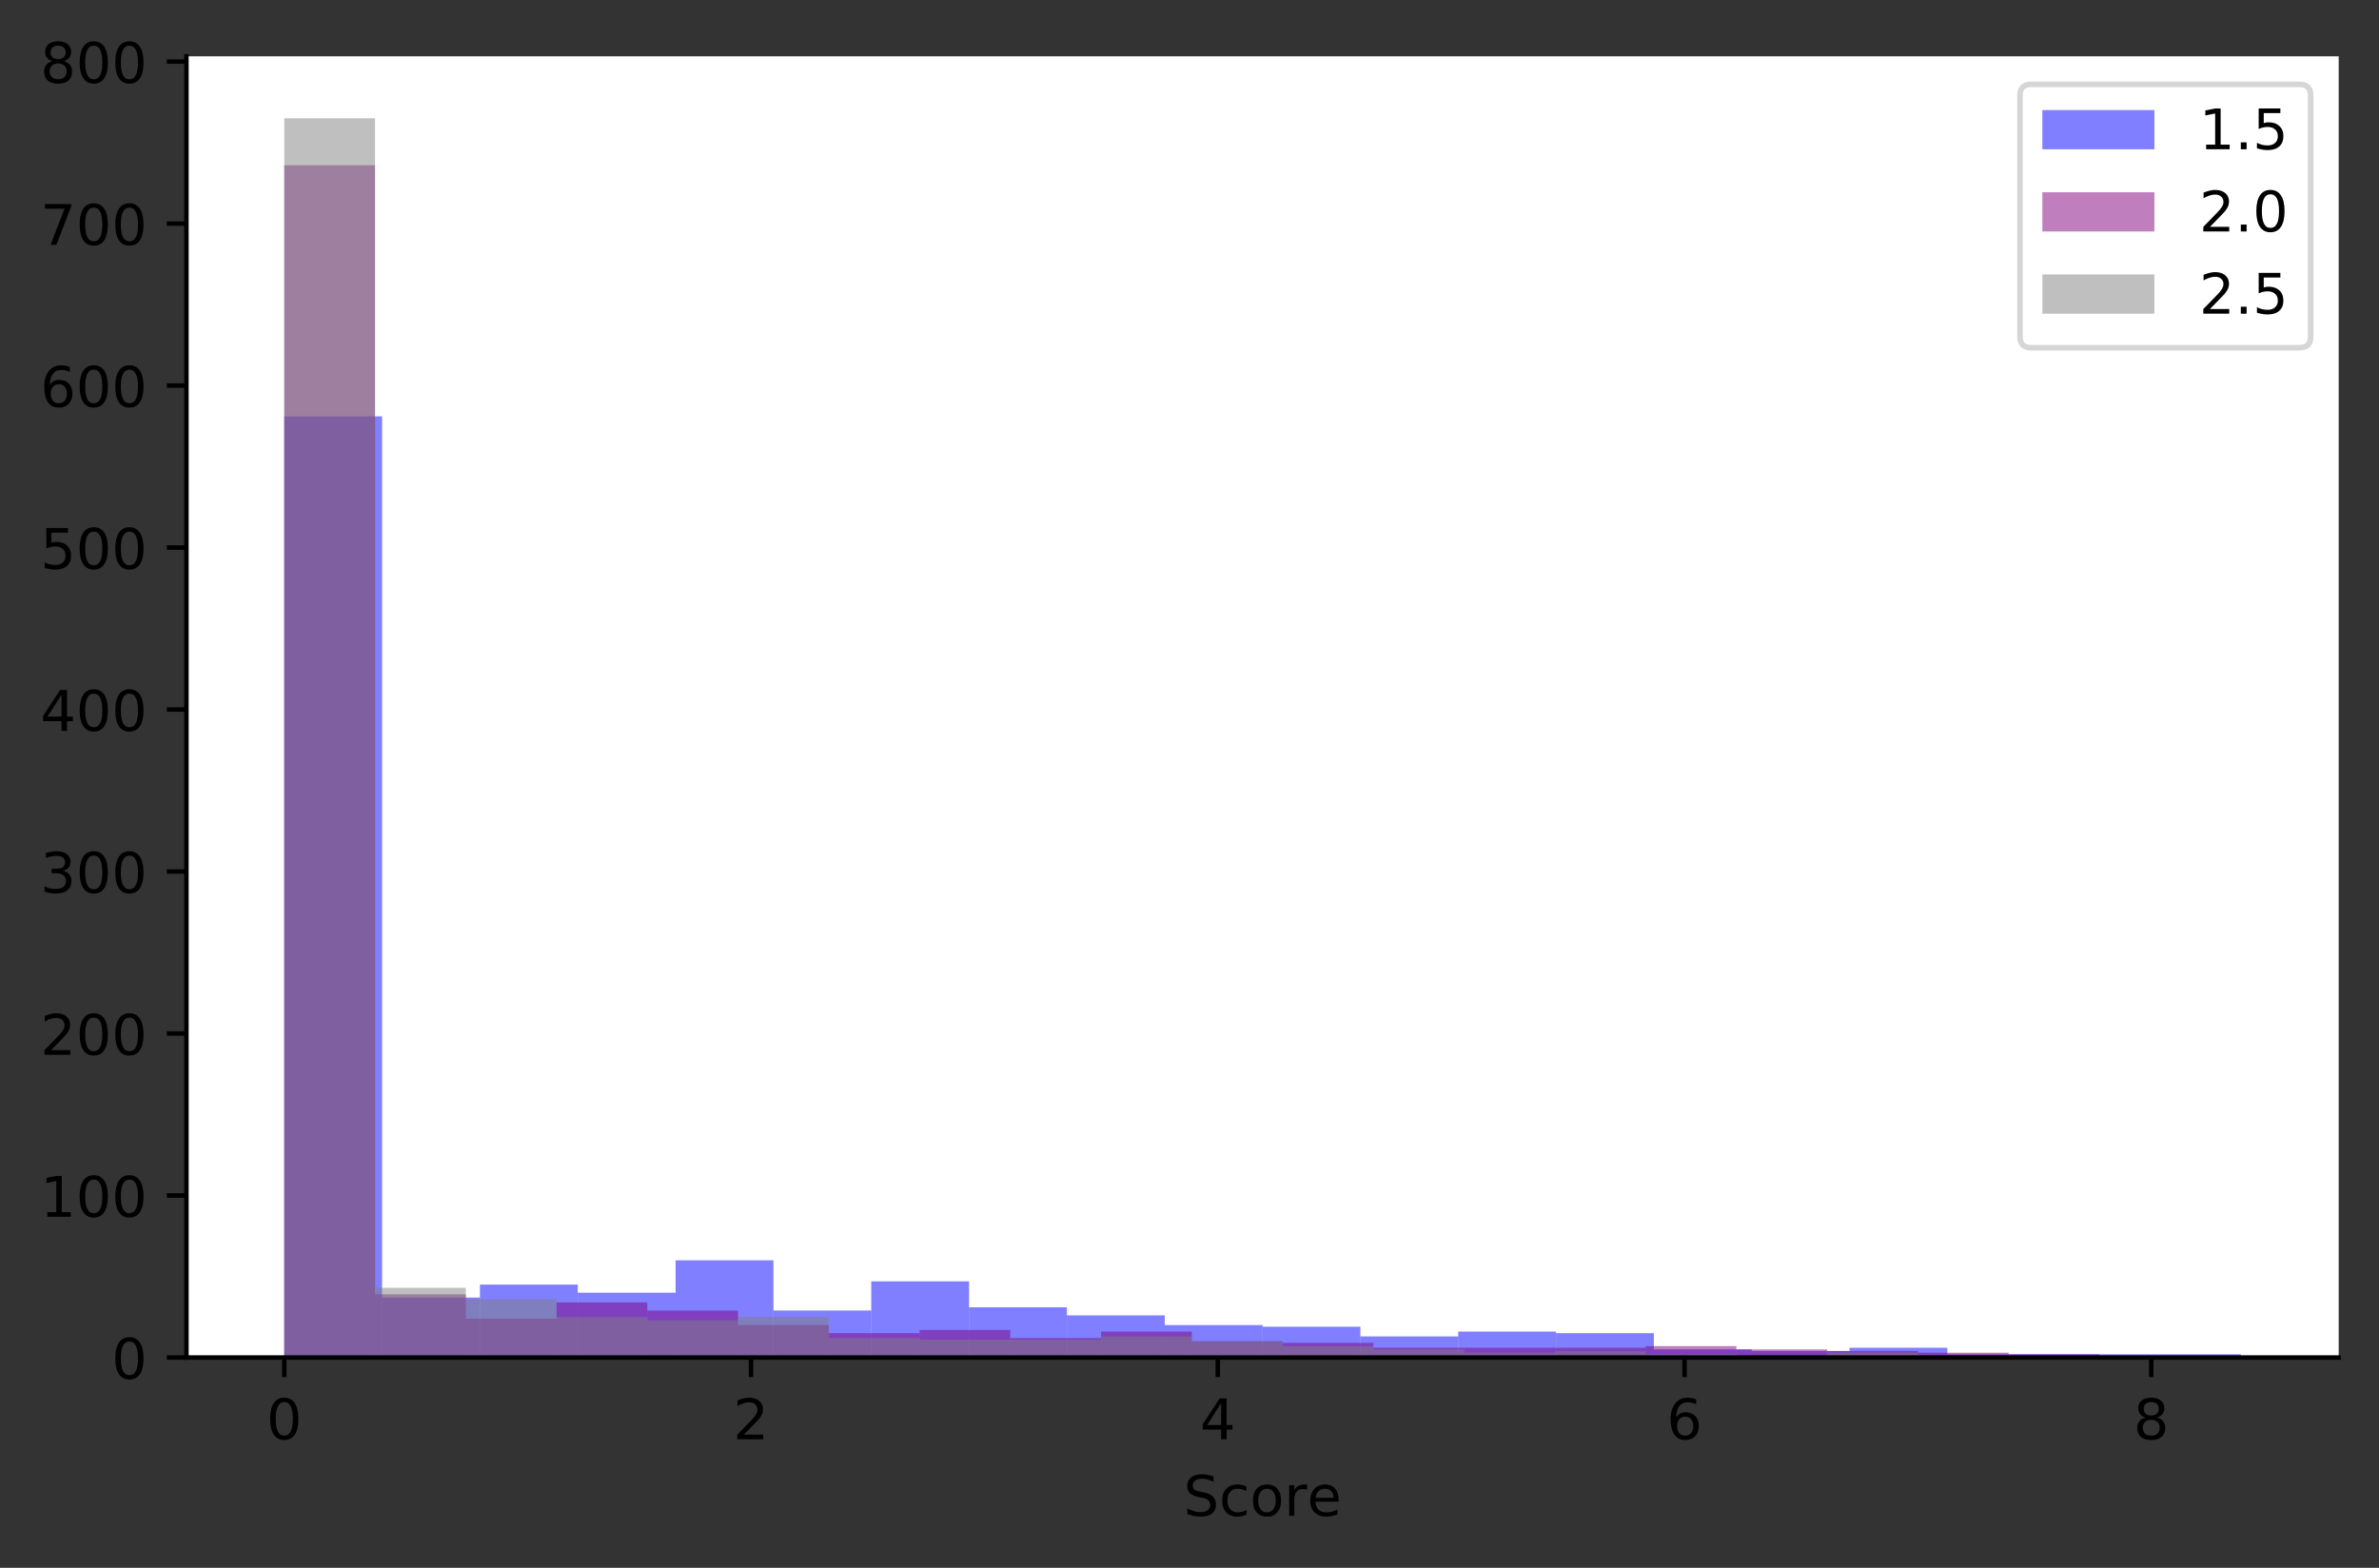 <?xml version="1.0" encoding="utf-8" standalone="no"?>
<!DOCTYPE svg PUBLIC "-//W3C//DTD SVG 1.1//EN"
  "http://www.w3.org/Graphics/SVG/1.1/DTD/svg11.dtd">
<!-- Created with matplotlib (https://matplotlib.org/) -->
<svg height="279.968pt" version="1.1" viewBox="0 0 424.762 279.968" width="424.762pt" xmlns="http://www.w3.org/2000/svg" xmlns:xlink="http://www.w3.org/1999/xlink">
 <rect x="0" y="0" width="424.762" height="279.968" fill="#333333" stroke="none"/>
 <defs>
  <style type="text/css">
*{stroke-linecap:butt;stroke-linejoin:round;}
  </style>
 </defs>
 <g id="figure_1">
  <g id="patch_1">
   <path d="M 0 279.968 
L 424.762 279.968 
L 424.762 0 
L 0 0 
z
" style="fill:none;"/>
  </g>
  <g id="axes_1">
   <g id="patch_2">
    <path d="M 33.288 242.412 
L 417.562 242.412 
L 417.562 10.059 
L 33.288 10.059 
z
" style="fill:#ffffff;"/>
   </g>
   <g id="patch_3">
    <path clip-path="url(#p44c634a0b1)" d="M 50.755 242.412 
L 68.222 242.412 
L 68.222 74.348 
L 50.755 74.348 
z
" style="fill:#0000ff;opacity:0.5;"/>
   </g>
   <g id="patch_4">
    <path clip-path="url(#p44c634a0b1)" d="M 68.222 242.412 
L 85.689 242.412 
L 85.689 231.709 
L 68.222 231.709 
z
" style="fill:#0000ff;opacity:0.5;"/>
   </g>
   <g id="patch_5">
    <path clip-path="url(#p44c634a0b1)" d="M 85.689 242.412 
L 103.156 242.412 
L 103.156 229.395 
L 85.689 229.395 
z
" style="fill:#0000ff;opacity:0.5;"/>
   </g>
   <g id="patch_6">
    <path clip-path="url(#p44c634a0b1)" d="M 103.156 242.412 
L 120.623 242.412 
L 120.623 230.841 
L 103.156 230.841 
z
" style="fill:#0000ff;opacity:0.5;"/>
   </g>
   <g id="patch_7">
    <path clip-path="url(#p44c634a0b1)" d="M 120.623 242.412 
L 138.09 242.412 
L 138.09 225.056 
L 120.623 225.056 
z
" style="fill:#0000ff;opacity:0.5;"/>
   </g>
   <g id="patch_8">
    <path clip-path="url(#p44c634a0b1)" d="M 138.09 242.412 
L 155.557 242.412 
L 155.557 234.023 
L 138.09 234.023 
z
" style="fill:#0000ff;opacity:0.5;"/>
   </g>
   <g id="patch_9">
    <path clip-path="url(#p44c634a0b1)" d="M 155.557 242.412 
L 173.024 242.412 
L 173.024 228.816 
L 155.557 228.816 
z
" style="fill:#0000ff;opacity:0.5;"/>
   </g>
   <g id="patch_10">
    <path clip-path="url(#p44c634a0b1)" d="M 173.024 242.412 
L 190.491 242.412 
L 190.491 233.444 
L 173.024 233.444 
z
" style="fill:#0000ff;opacity:0.5;"/>
   </g>
   <g id="patch_11">
    <path clip-path="url(#p44c634a0b1)" d="M 190.491 242.412 
L 207.958 242.412 
L 207.958 234.891 
L 190.491 234.891 
z
" style="fill:#0000ff;opacity:0.5;"/>
   </g>
   <g id="patch_12">
    <path clip-path="url(#p44c634a0b1)" d="M 207.958 242.412 
L 225.425 242.412 
L 225.425 236.626 
L 207.958 236.626 
z
" style="fill:#0000ff;opacity:0.5;"/>
   </g>
   <g id="patch_13">
    <path clip-path="url(#p44c634a0b1)" d="M 225.425 242.412 
L 242.892 242.412 
L 242.892 236.916 
L 225.425 236.916 
z
" style="fill:#0000ff;opacity:0.5;"/>
   </g>
   <g id="patch_14">
    <path clip-path="url(#p44c634a0b1)" d="M 242.892 242.412 
L 260.359 242.412 
L 260.359 238.651 
L 242.892 238.651 
z
" style="fill:#0000ff;opacity:0.5;"/>
   </g>
   <g id="patch_15">
    <path clip-path="url(#p44c634a0b1)" d="M 260.359 242.412 
L 277.826 242.412 
L 277.826 237.783 
L 260.359 237.783 
z
" style="fill:#0000ff;opacity:0.5;"/>
   </g>
   <g id="patch_16">
    <path clip-path="url(#p44c634a0b1)" d="M 277.826 242.412 
L 295.293 242.412 
L 295.293 238.073 
L 277.826 238.073 
z
" style="fill:#0000ff;opacity:0.5;"/>
   </g>
   <g id="patch_17">
    <path clip-path="url(#p44c634a0b1)" d="M 295.293 242.412 
L 312.76 242.412 
L 312.76 240.965 
L 295.293 240.965 
z
" style="fill:#0000ff;opacity:0.5;"/>
   </g>
   <g id="patch_18">
    <path clip-path="url(#p44c634a0b1)" d="M 312.76 242.412 
L 330.227 242.412 
L 330.227 241.254 
L 312.76 241.254 
z
" style="fill:#0000ff;opacity:0.5;"/>
   </g>
   <g id="patch_19">
    <path clip-path="url(#p44c634a0b1)" d="M 330.227 242.412 
L 347.694 242.412 
L 347.694 240.676 
L 330.227 240.676 
z
" style="fill:#0000ff;opacity:0.5;"/>
   </g>
   <g id="patch_20">
    <path clip-path="url(#p44c634a0b1)" d="M 347.694 242.412 
L 365.161 242.412 
L 365.161 241.833 
L 347.694 241.833 
z
" style="fill:#0000ff;opacity:0.5;"/>
   </g>
   <g id="patch_21">
    <path clip-path="url(#p44c634a0b1)" d="M 365.161 242.412 
L 382.628 242.412 
L 382.628 241.833 
L 365.161 241.833 
z
" style="fill:#0000ff;opacity:0.5;"/>
   </g>
   <g id="patch_22">
    <path clip-path="url(#p44c634a0b1)" d="M 382.628 242.412 
L 400.095 242.412 
L 400.095 241.833 
L 382.628 241.833 
z
" style="fill:#0000ff;opacity:0.5;"/>
   </g>
   <g id="patch_23">
    <path clip-path="url(#p44c634a0b1)" d="M 50.755 242.412 
L 66.959 242.412 
L 66.959 29.512 
L 50.755 29.512 
z
" style="fill:#800080;opacity:0.5;"/>
   </g>
   <g id="patch_24">
    <path clip-path="url(#p44c634a0b1)" d="M 66.959 242.412 
L 83.163 242.412 
L 83.163 231.13 
L 66.959 231.13 
z
" style="fill:#800080;opacity:0.5;"/>
   </g>
   <g id="patch_25">
    <path clip-path="url(#p44c634a0b1)" d="M 83.163 242.412 
L 99.368 242.412 
L 99.368 235.469 
L 83.163 235.469 
z
" style="fill:#800080;opacity:0.5;"/>
   </g>
   <g id="patch_26">
    <path clip-path="url(#p44c634a0b1)" d="M 99.368 242.412 
L 115.572 242.412 
L 115.572 232.577 
L 99.368 232.577 
z
" style="fill:#800080;opacity:0.5;"/>
   </g>
   <g id="patch_27">
    <path clip-path="url(#p44c634a0b1)" d="M 115.572 242.412 
L 131.776 242.412 
L 131.776 234.023 
L 115.572 234.023 
z
" style="fill:#800080;opacity:0.5;"/>
   </g>
   <g id="patch_28">
    <path clip-path="url(#p44c634a0b1)" d="M 131.776 242.412 
L 147.981 242.412 
L 147.981 236.626 
L 131.776 236.626 
z
" style="fill:#800080;opacity:0.5;"/>
   </g>
   <g id="patch_29">
    <path clip-path="url(#p44c634a0b1)" d="M 147.981 242.412 
L 164.185 242.412 
L 164.185 238.073 
L 147.981 238.073 
z
" style="fill:#800080;opacity:0.5;"/>
   </g>
   <g id="patch_30">
    <path clip-path="url(#p44c634a0b1)" d="M 164.185 242.412 
L 180.389 242.412 
L 180.389 237.494 
L 164.185 237.494 
z
" style="fill:#800080;opacity:0.5;"/>
   </g>
   <g id="patch_31">
    <path clip-path="url(#p44c634a0b1)" d="M 180.389 242.412 
L 196.594 242.412 
L 196.594 238.94 
L 180.389 238.94 
z
" style="fill:#800080;opacity:0.5;"/>
   </g>
   <g id="patch_32">
    <path clip-path="url(#p44c634a0b1)" d="M 196.594 242.412 
L 212.798 242.412 
L 212.798 237.783 
L 196.594 237.783 
z
" style="fill:#800080;opacity:0.5;"/>
   </g>
   <g id="patch_33">
    <path clip-path="url(#p44c634a0b1)" d="M 212.798 242.412 
L 229.003 242.412 
L 229.003 239.519 
L 212.798 239.519 
z
" style="fill:#800080;opacity:0.5;"/>
   </g>
   <g id="patch_34">
    <path clip-path="url(#p44c634a0b1)" d="M 229.003 242.412 
L 245.207 242.412 
L 245.207 239.808 
L 229.003 239.808 
z
" style="fill:#800080;opacity:0.5;"/>
   </g>
   <g id="patch_35">
    <path clip-path="url(#p44c634a0b1)" d="M 245.207 242.412 
L 261.411 242.412 
L 261.411 240.676 
L 245.207 240.676 
z
" style="fill:#800080;opacity:0.5;"/>
   </g>
   <g id="patch_36">
    <path clip-path="url(#p44c634a0b1)" d="M 261.411 242.412 
L 277.616 242.412 
L 277.616 240.676 
L 261.411 240.676 
z
" style="fill:#800080;opacity:0.5;"/>
   </g>
   <g id="patch_37">
    <path clip-path="url(#p44c634a0b1)" d="M 277.616 242.412 
L 293.82 242.412 
L 293.82 240.676 
L 277.616 240.676 
z
" style="fill:#800080;opacity:0.5;"/>
   </g>
   <g id="patch_38">
    <path clip-path="url(#p44c634a0b1)" d="M 293.82 242.412 
L 310.024 242.412 
L 310.024 240.387 
L 293.82 240.387 
z
" style="fill:#800080;opacity:0.5;"/>
   </g>
   <g id="patch_39">
    <path clip-path="url(#p44c634a0b1)" d="M 310.024 242.412 
L 326.229 242.412 
L 326.229 240.965 
L 310.024 240.965 
z
" style="fill:#800080;opacity:0.5;"/>
   </g>
   <g id="patch_40">
    <path clip-path="url(#p44c634a0b1)" d="M 326.229 242.412 
L 342.433 242.412 
L 342.433 241.254 
L 326.229 241.254 
z
" style="fill:#800080;opacity:0.5;"/>
   </g>
   <g id="patch_41">
    <path clip-path="url(#p44c634a0b1)" d="M 342.433 242.412 
L 358.638 242.412 
L 358.638 241.544 
L 342.433 241.544 
z
" style="fill:#800080;opacity:0.5;"/>
   </g>
   <g id="patch_42">
    <path clip-path="url(#p44c634a0b1)" d="M 358.638 242.412 
L 374.842 242.412 
L 374.842 241.833 
L 358.638 241.833 
z
" style="fill:#800080;opacity:0.5;"/>
   </g>
   <g id="patch_43">
    <path clip-path="url(#p44c634a0b1)" d="M 50.755 242.412 
L 66.959 242.412 
L 66.959 21.124 
L 50.755 21.124 
z
" style="fill:#808080;opacity:0.5;"/>
   </g>
   <g id="patch_44">
    <path clip-path="url(#p44c634a0b1)" d="M 66.959 242.412 
L 83.163 242.412 
L 83.163 229.973 
L 66.959 229.973 
z
" style="fill:#808080;opacity:0.5;"/>
   </g>
   <g id="patch_45">
    <path clip-path="url(#p44c634a0b1)" d="M 83.163 242.412 
L 99.368 242.412 
L 99.368 231.998 
L 83.163 231.998 
z
" style="fill:#808080;opacity:0.5;"/>
   </g>
   <g id="patch_46">
    <path clip-path="url(#p44c634a0b1)" d="M 99.368 242.412 
L 115.572 242.412 
L 115.572 235.18 
L 99.368 235.18 
z
" style="fill:#808080;opacity:0.5;"/>
   </g>
   <g id="patch_47">
    <path clip-path="url(#p44c634a0b1)" d="M 115.572 242.412 
L 131.776 242.412 
L 131.776 235.758 
L 115.572 235.758 
z
" style="fill:#808080;opacity:0.5;"/>
   </g>
   <g id="patch_48">
    <path clip-path="url(#p44c634a0b1)" d="M 131.776 242.412 
L 147.981 242.412 
L 147.981 235.18 
L 131.776 235.18 
z
" style="fill:#808080;opacity:0.5;"/>
   </g>
   <g id="patch_49">
    <path clip-path="url(#p44c634a0b1)" d="M 147.981 242.412 
L 164.185 242.412 
L 164.185 238.94 
L 147.981 238.94 
z
" style="fill:#808080;opacity:0.5;"/>
   </g>
   <g id="patch_50">
    <path clip-path="url(#p44c634a0b1)" d="M 164.185 242.412 
L 180.389 242.412 
L 180.389 239.23 
L 164.185 239.23 
z
" style="fill:#808080;opacity:0.5;"/>
   </g>
   <g id="patch_51">
    <path clip-path="url(#p44c634a0b1)" d="M 180.389 242.412 
L 196.594 242.412 
L 196.594 239.23 
L 180.389 239.23 
z
" style="fill:#808080;opacity:0.5;"/>
   </g>
   <g id="patch_52">
    <path clip-path="url(#p44c634a0b1)" d="M 196.594 242.412 
L 212.798 242.412 
L 212.798 238.651 
L 196.594 238.651 
z
" style="fill:#808080;opacity:0.5;"/>
   </g>
   <g id="patch_53">
    <path clip-path="url(#p44c634a0b1)" d="M 212.798 242.412 
L 229.003 242.412 
L 229.003 239.519 
L 212.798 239.519 
z
" style="fill:#808080;opacity:0.5;"/>
   </g>
   <g id="patch_54">
    <path clip-path="url(#p44c634a0b1)" d="M 229.003 242.412 
L 245.207 242.412 
L 245.207 240.387 
L 229.003 240.387 
z
" style="fill:#808080;opacity:0.5;"/>
   </g>
   <g id="patch_55">
    <path clip-path="url(#p44c634a0b1)" d="M 245.207 242.412 
L 261.411 242.412 
L 261.411 240.965 
L 245.207 240.965 
z
" style="fill:#808080;opacity:0.5;"/>
   </g>
   <g id="patch_56">
    <path clip-path="url(#p44c634a0b1)" d="M 261.411 242.412 
L 277.616 242.412 
L 277.616 241.544 
L 261.411 241.544 
z
" style="fill:#808080;opacity:0.5;"/>
   </g>
   <g id="patch_57">
    <path clip-path="url(#p44c634a0b1)" d="M 277.616 242.412 
L 293.82 242.412 
L 293.82 241.254 
L 277.616 241.254 
z
" style="fill:#808080;opacity:0.5;"/>
   </g>
   <g id="patch_58">
    <path clip-path="url(#p44c634a0b1)" d="M 293.82 242.412 
L 310.024 242.412 
L 310.024 241.833 
L 293.82 241.833 
z
" style="fill:#808080;opacity:0.5;"/>
   </g>
   <g id="patch_59">
    <path clip-path="url(#p44c634a0b1)" d="M 310.024 242.412 
L 326.229 242.412 
L 326.229 242.122 
L 310.024 242.122 
z
" style="fill:#808080;opacity:0.5;"/>
   </g>
   <g id="patch_60">
    <path clip-path="url(#p44c634a0b1)" d="M 326.229 242.412 
L 342.433 242.412 
L 342.433 241.544 
L 326.229 241.544 
z
" style="fill:#808080;opacity:0.5;"/>
   </g>
   <g id="patch_61">
    <path clip-path="url(#p44c634a0b1)" d="M 342.433 242.412 
L 358.638 242.412 
L 358.638 242.412 
L 342.433 242.412 
z
" style="fill:#808080;opacity:0.5;"/>
   </g>
   <g id="patch_62">
    <path clip-path="url(#p44c634a0b1)" d="M 358.638 242.412 
L 374.842 242.412 
L 374.842 242.122 
L 358.638 242.122 
z
" style="fill:#808080;opacity:0.5;"/>
   </g>
   <g id="matplotlib.axis_1">
    <g id="xtick_1">
     <g id="line2d_1">
      <defs>
       <path d="M 0 0 
L 0 3.5 
" id="maf2c46e197" style="stroke:#000000;stroke-width:0.8;"/>
      </defs>
      <g>
       <use style="stroke:#000000;stroke-width:0.8;" x="50.755" xlink:href="#maf2c46e197" y="242.412"/>
      </g>
     </g>
     <g id="text_1">
      <!-- 0 -->
      <defs>
       <path d="M 31.781 66.406 
Q 24.172 66.406 20.328 58.906 
Q 16.5 51.422 16.5 36.375 
Q 16.5 21.391 20.328 13.891 
Q 24.172 6.391 31.781 6.391 
Q 39.453 6.391 43.281 13.891 
Q 47.125 21.391 47.125 36.375 
Q 47.125 51.422 43.281 58.906 
Q 39.453 66.406 31.781 66.406 
z
M 31.781 74.219 
Q 44.047 74.219 50.516 64.516 
Q 56.984 54.828 56.984 36.375 
Q 56.984 17.969 50.516 8.266 
Q 44.047 -1.422 31.781 -1.422 
Q 19.531 -1.422 13.062 8.266 
Q 6.594 17.969 6.594 36.375 
Q 6.594 54.828 13.062 64.516 
Q 19.531 74.219 31.781 74.219 
z
" id="DejaVuSans-48"/>
      </defs>
      <g transform="translate(47.573 257.01)scale(0.1 -0.1)">
       <use xlink:href="#DejaVuSans-48"/>
      </g>
     </g>
    </g>
    <g id="xtick_2">
     <g id="line2d_2">
      <g>
       <use style="stroke:#000000;stroke-width:0.8;" x="134.091" xlink:href="#maf2c46e197" y="242.412"/>
      </g>
     </g>
     <g id="text_2">
      <!-- 2 -->
      <defs>
       <path d="M 19.188 8.297 
L 53.609 8.297 
L 53.609 0 
L 7.328 0 
L 7.328 8.297 
Q 12.938 14.109 22.625 23.891 
Q 32.328 33.688 34.812 36.531 
Q 39.547 41.844 41.422 45.531 
Q 43.312 49.219 43.312 52.781 
Q 43.312 58.594 39.234 62.25 
Q 35.156 65.922 28.609 65.922 
Q 23.969 65.922 18.812 64.312 
Q 13.672 62.703 7.812 59.422 
L 7.812 69.391 
Q 13.766 71.781 18.938 73 
Q 24.125 74.219 28.422 74.219 
Q 39.75 74.219 46.484 68.547 
Q 53.219 62.891 53.219 53.422 
Q 53.219 48.922 51.531 44.891 
Q 49.859 40.875 45.406 35.406 
Q 44.188 33.984 37.641 27.219 
Q 31.109 20.453 19.188 8.297 
z
" id="DejaVuSans-50"/>
      </defs>
      <g transform="translate(130.91 257.01)scale(0.1 -0.1)">
       <use xlink:href="#DejaVuSans-50"/>
      </g>
     </g>
    </g>
    <g id="xtick_3">
     <g id="line2d_3">
      <g>
       <use style="stroke:#000000;stroke-width:0.8;" x="217.428" xlink:href="#maf2c46e197" y="242.412"/>
      </g>
     </g>
     <g id="text_3">
      <!-- 4 -->
      <defs>
       <path d="M 37.797 64.312 
L 12.891 25.391 
L 37.797 25.391 
z
M 35.203 72.906 
L 47.609 72.906 
L 47.609 25.391 
L 58.016 25.391 
L 58.016 17.188 
L 47.609 17.188 
L 47.609 0 
L 37.797 0 
L 37.797 17.188 
L 4.891 17.188 
L 4.891 26.703 
z
" id="DejaVuSans-52"/>
      </defs>
      <g transform="translate(214.247 257.01)scale(0.1 -0.1)">
       <use xlink:href="#DejaVuSans-52"/>
      </g>
     </g>
    </g>
    <g id="xtick_4">
     <g id="line2d_4">
      <g>
       <use style="stroke:#000000;stroke-width:0.8;" x="300.765" xlink:href="#maf2c46e197" y="242.412"/>
      </g>
     </g>
     <g id="text_4">
      <!-- 6 -->
      <defs>
       <path d="M 33.016 40.375 
Q 26.375 40.375 22.484 35.828 
Q 18.609 31.297 18.609 23.391 
Q 18.609 15.531 22.484 10.953 
Q 26.375 6.391 33.016 6.391 
Q 39.656 6.391 43.531 10.953 
Q 47.406 15.531 47.406 23.391 
Q 47.406 31.297 43.531 35.828 
Q 39.656 40.375 33.016 40.375 
z
M 52.594 71.297 
L 52.594 62.312 
Q 48.875 64.062 45.094 64.984 
Q 41.312 65.922 37.594 65.922 
Q 27.828 65.922 22.672 59.328 
Q 17.531 52.734 16.797 39.406 
Q 19.672 43.656 24.016 45.922 
Q 28.375 48.188 33.594 48.188 
Q 44.578 48.188 50.953 41.516 
Q 57.328 34.859 57.328 23.391 
Q 57.328 12.156 50.688 5.359 
Q 44.047 -1.422 33.016 -1.422 
Q 20.359 -1.422 13.672 8.266 
Q 6.984 17.969 6.984 36.375 
Q 6.984 53.656 15.188 63.938 
Q 23.391 74.219 37.203 74.219 
Q 40.922 74.219 44.703 73.484 
Q 48.484 72.75 52.594 71.297 
z
" id="DejaVuSans-54"/>
      </defs>
      <g transform="translate(297.584 257.01)scale(0.1 -0.1)">
       <use xlink:href="#DejaVuSans-54"/>
      </g>
     </g>
    </g>
    <g id="xtick_5">
     <g id="line2d_5">
      <g>
       <use style="stroke:#000000;stroke-width:0.8;" x="384.102" xlink:href="#maf2c46e197" y="242.412"/>
      </g>
     </g>
     <g id="text_5">
      <!-- 8 -->
      <defs>
       <path d="M 31.781 34.625 
Q 24.75 34.625 20.719 30.859 
Q 16.703 27.094 16.703 20.516 
Q 16.703 13.922 20.719 10.156 
Q 24.75 6.391 31.781 6.391 
Q 38.812 6.391 42.859 10.172 
Q 46.922 13.969 46.922 20.516 
Q 46.922 27.094 42.891 30.859 
Q 38.875 34.625 31.781 34.625 
z
M 21.922 38.812 
Q 15.578 40.375 12.031 44.719 
Q 8.5 49.078 8.5 55.328 
Q 8.5 64.062 14.719 69.141 
Q 20.953 74.219 31.781 74.219 
Q 42.672 74.219 48.875 69.141 
Q 55.078 64.062 55.078 55.328 
Q 55.078 49.078 51.531 44.719 
Q 48 40.375 41.703 38.812 
Q 48.828 37.156 52.797 32.312 
Q 56.781 27.484 56.781 20.516 
Q 56.781 9.906 50.312 4.234 
Q 43.844 -1.422 31.781 -1.422 
Q 19.734 -1.422 13.25 4.234 
Q 6.781 9.906 6.781 20.516 
Q 6.781 27.484 10.781 32.312 
Q 14.797 37.156 21.922 38.812 
z
M 18.312 54.391 
Q 18.312 48.734 21.844 45.562 
Q 25.391 42.391 31.781 42.391 
Q 38.141 42.391 41.719 45.562 
Q 45.312 48.734 45.312 54.391 
Q 45.312 60.062 41.719 63.234 
Q 38.141 66.406 31.781 66.406 
Q 25.391 66.406 21.844 63.234 
Q 18.312 60.062 18.312 54.391 
z
" id="DejaVuSans-56"/>
      </defs>
      <g transform="translate(380.92 257.01)scale(0.1 -0.1)">
       <use xlink:href="#DejaVuSans-56"/>
      </g>
     </g>
    </g>
    <g id="text_6">
     <!-- Score -->
     <defs>
      <path d="M 53.516 70.516 
L 53.516 60.891 
Q 47.906 63.578 42.922 64.891 
Q 37.938 66.219 33.297 66.219 
Q 25.25 66.219 20.875 63.094 
Q 16.5 59.969 16.5 54.203 
Q 16.5 49.359 19.406 46.891 
Q 22.312 44.438 30.422 42.922 
L 36.375 41.703 
Q 47.406 39.594 52.656 34.297 
Q 57.906 29 57.906 20.125 
Q 57.906 9.516 50.797 4.047 
Q 43.703 -1.422 29.984 -1.422 
Q 24.812 -1.422 18.969 -0.25 
Q 13.141 0.922 6.891 3.219 
L 6.891 13.375 
Q 12.891 10.016 18.656 8.297 
Q 24.422 6.594 29.984 6.594 
Q 38.422 6.594 43.016 9.906 
Q 47.609 13.234 47.609 19.391 
Q 47.609 24.75 44.312 27.781 
Q 41.016 30.812 33.5 32.328 
L 27.484 33.5 
Q 16.453 35.688 11.516 40.375 
Q 6.594 45.062 6.594 53.422 
Q 6.594 63.094 13.406 68.656 
Q 20.219 74.219 32.172 74.219 
Q 37.312 74.219 42.625 73.281 
Q 47.953 72.359 53.516 70.516 
z
" id="DejaVuSans-83"/>
      <path d="M 48.781 52.594 
L 48.781 44.188 
Q 44.969 46.297 41.141 47.344 
Q 37.312 48.391 33.406 48.391 
Q 24.656 48.391 19.812 42.844 
Q 14.984 37.312 14.984 27.297 
Q 14.984 17.281 19.812 11.734 
Q 24.656 6.203 33.406 6.203 
Q 37.312 6.203 41.141 7.25 
Q 44.969 8.297 48.781 10.406 
L 48.781 2.094 
Q 45.016 0.344 40.984 -0.531 
Q 36.969 -1.422 32.422 -1.422 
Q 20.062 -1.422 12.781 6.344 
Q 5.516 14.109 5.516 27.297 
Q 5.516 40.672 12.859 48.328 
Q 20.219 56 33.016 56 
Q 37.156 56 41.109 55.141 
Q 45.062 54.297 48.781 52.594 
z
" id="DejaVuSans-99"/>
      <path d="M 30.609 48.391 
Q 23.391 48.391 19.188 42.75 
Q 14.984 37.109 14.984 27.297 
Q 14.984 17.484 19.156 11.844 
Q 23.344 6.203 30.609 6.203 
Q 37.797 6.203 41.984 11.859 
Q 46.188 17.531 46.188 27.297 
Q 46.188 37.016 41.984 42.703 
Q 37.797 48.391 30.609 48.391 
z
M 30.609 56 
Q 42.328 56 49.016 48.375 
Q 55.719 40.766 55.719 27.297 
Q 55.719 13.875 49.016 6.219 
Q 42.328 -1.422 30.609 -1.422 
Q 18.844 -1.422 12.172 6.219 
Q 5.516 13.875 5.516 27.297 
Q 5.516 40.766 12.172 48.375 
Q 18.844 56 30.609 56 
z
" id="DejaVuSans-111"/>
      <path d="M 41.109 46.297 
Q 39.594 47.172 37.812 47.578 
Q 36.031 48 33.891 48 
Q 26.266 48 22.188 43.047 
Q 18.109 38.094 18.109 28.812 
L 18.109 0 
L 9.078 0 
L 9.078 54.688 
L 18.109 54.688 
L 18.109 46.188 
Q 20.953 51.172 25.484 53.578 
Q 30.031 56 36.531 56 
Q 37.453 56 38.578 55.875 
Q 39.703 55.766 41.062 55.516 
z
" id="DejaVuSans-114"/>
      <path d="M 56.203 29.594 
L 56.203 25.203 
L 14.891 25.203 
Q 15.484 15.922 20.484 11.062 
Q 25.484 6.203 34.422 6.203 
Q 39.594 6.203 44.453 7.469 
Q 49.312 8.734 54.109 11.281 
L 54.109 2.781 
Q 49.266 0.734 44.188 -0.344 
Q 39.109 -1.422 33.891 -1.422 
Q 20.797 -1.422 13.156 6.188 
Q 5.516 13.812 5.516 26.812 
Q 5.516 40.234 12.766 48.109 
Q 20.016 56 32.328 56 
Q 43.359 56 49.781 48.891 
Q 56.203 41.797 56.203 29.594 
z
M 47.219 32.234 
Q 47.125 39.594 43.094 43.984 
Q 39.062 48.391 32.422 48.391 
Q 24.906 48.391 20.391 44.141 
Q 15.875 39.891 15.188 32.172 
z
" id="DejaVuSans-101"/>
     </defs>
     <g transform="translate(211.312 270.688)scale(0.1 -0.1)">
      <use xlink:href="#DejaVuSans-83"/>
      <use x="63.477" xlink:href="#DejaVuSans-99"/>
      <use x="118.457" xlink:href="#DejaVuSans-111"/>
      <use x="179.639" xlink:href="#DejaVuSans-114"/>
      <use x="220.721" xlink:href="#DejaVuSans-101"/>
     </g>
    </g>
   </g>
   <g id="matplotlib.axis_2">
    <g id="ytick_1">
     <g id="line2d_6">
      <defs>
       <path d="M 0 0 
L -3.5 0 
" id="m5980f0e283" style="stroke:#000000;stroke-width:0.8;"/>
      </defs>
      <g>
       <use style="stroke:#000000;stroke-width:0.8;" x="33.288" xlink:href="#m5980f0e283" y="242.412"/>
      </g>
     </g>
     <g id="text_7">
      <!-- 0 -->
      <g transform="translate(19.925 246.211)scale(0.1 -0.1)">
       <use xlink:href="#DejaVuSans-48"/>
      </g>
     </g>
    </g>
    <g id="ytick_2">
     <g id="line2d_7">
      <g>
       <use style="stroke:#000000;stroke-width:0.8;" x="33.288" xlink:href="#m5980f0e283" y="213.485"/>
      </g>
     </g>
     <g id="text_8">
      <!-- 100 -->
      <defs>
       <path d="M 12.406 8.297 
L 28.516 8.297 
L 28.516 63.922 
L 10.984 60.406 
L 10.984 69.391 
L 28.422 72.906 
L 38.281 72.906 
L 38.281 8.297 
L 54.391 8.297 
L 54.391 0 
L 12.406 0 
z
" id="DejaVuSans-49"/>
      </defs>
      <g transform="translate(7.2 217.284)scale(0.1 -0.1)">
       <use xlink:href="#DejaVuSans-49"/>
       <use x="63.623" xlink:href="#DejaVuSans-48"/>
       <use x="127.246" xlink:href="#DejaVuSans-48"/>
      </g>
     </g>
    </g>
    <g id="ytick_3">
     <g id="line2d_8">
      <g>
       <use style="stroke:#000000;stroke-width:0.8;" x="33.288" xlink:href="#m5980f0e283" y="184.558"/>
      </g>
     </g>
     <g id="text_9">
      <!-- 200 -->
      <g transform="translate(7.2 188.358)scale(0.1 -0.1)">
       <use xlink:href="#DejaVuSans-50"/>
       <use x="63.623" xlink:href="#DejaVuSans-48"/>
       <use x="127.246" xlink:href="#DejaVuSans-48"/>
      </g>
     </g>
    </g>
    <g id="ytick_4">
     <g id="line2d_9">
      <g>
       <use style="stroke:#000000;stroke-width:0.8;" x="33.288" xlink:href="#m5980f0e283" y="155.632"/>
      </g>
     </g>
     <g id="text_10">
      <!-- 300 -->
      <defs>
       <path d="M 40.578 39.312 
Q 47.656 37.797 51.625 33 
Q 55.609 28.219 55.609 21.188 
Q 55.609 10.406 48.188 4.484 
Q 40.766 -1.422 27.094 -1.422 
Q 22.516 -1.422 17.656 -0.516 
Q 12.797 0.391 7.625 2.203 
L 7.625 11.719 
Q 11.719 9.328 16.594 8.109 
Q 21.484 6.891 26.812 6.891 
Q 36.078 6.891 40.938 10.547 
Q 45.797 14.203 45.797 21.188 
Q 45.797 27.641 41.281 31.266 
Q 36.766 34.906 28.719 34.906 
L 20.219 34.906 
L 20.219 43.016 
L 29.109 43.016 
Q 36.375 43.016 40.234 45.922 
Q 44.094 48.828 44.094 54.297 
Q 44.094 59.906 40.109 62.906 
Q 36.141 65.922 28.719 65.922 
Q 24.656 65.922 20.016 65.031 
Q 15.375 64.156 9.812 62.312 
L 9.812 71.094 
Q 15.438 72.656 20.344 73.438 
Q 25.25 74.219 29.594 74.219 
Q 40.828 74.219 47.359 69.109 
Q 53.906 64.016 53.906 55.328 
Q 53.906 49.266 50.438 45.094 
Q 46.969 40.922 40.578 39.312 
z
" id="DejaVuSans-51"/>
      </defs>
      <g transform="translate(7.2 159.431)scale(0.1 -0.1)">
       <use xlink:href="#DejaVuSans-51"/>
       <use x="63.623" xlink:href="#DejaVuSans-48"/>
       <use x="127.246" xlink:href="#DejaVuSans-48"/>
      </g>
     </g>
    </g>
    <g id="ytick_5">
     <g id="line2d_10">
      <g>
       <use style="stroke:#000000;stroke-width:0.8;" x="33.288" xlink:href="#m5980f0e283" y="126.705"/>
      </g>
     </g>
     <g id="text_11">
      <!-- 400 -->
      <g transform="translate(7.2 130.505)scale(0.1 -0.1)">
       <use xlink:href="#DejaVuSans-52"/>
       <use x="63.623" xlink:href="#DejaVuSans-48"/>
       <use x="127.246" xlink:href="#DejaVuSans-48"/>
      </g>
     </g>
    </g>
    <g id="ytick_6">
     <g id="line2d_11">
      <g>
       <use style="stroke:#000000;stroke-width:0.8;" x="33.288" xlink:href="#m5980f0e283" y="97.779"/>
      </g>
     </g>
     <g id="text_12">
      <!-- 500 -->
      <defs>
       <path d="M 10.797 72.906 
L 49.516 72.906 
L 49.516 64.594 
L 19.828 64.594 
L 19.828 46.734 
Q 21.969 47.469 24.109 47.828 
Q 26.266 48.188 28.422 48.188 
Q 40.625 48.188 47.75 41.5 
Q 54.891 34.812 54.891 23.391 
Q 54.891 11.625 47.562 5.094 
Q 40.234 -1.422 26.906 -1.422 
Q 22.312 -1.422 17.547 -0.641 
Q 12.797 0.141 7.719 1.703 
L 7.719 11.625 
Q 12.109 9.234 16.797 8.062 
Q 21.484 6.891 26.703 6.891 
Q 35.156 6.891 40.078 11.328 
Q 45.016 15.766 45.016 23.391 
Q 45.016 31 40.078 35.438 
Q 35.156 39.891 26.703 39.891 
Q 22.75 39.891 18.812 39.016 
Q 14.891 38.141 10.797 36.281 
z
" id="DejaVuSans-53"/>
      </defs>
      <g transform="translate(7.2 101.578)scale(0.1 -0.1)">
       <use xlink:href="#DejaVuSans-53"/>
       <use x="63.623" xlink:href="#DejaVuSans-48"/>
       <use x="127.246" xlink:href="#DejaVuSans-48"/>
      </g>
     </g>
    </g>
    <g id="ytick_7">
     <g id="line2d_12">
      <g>
       <use style="stroke:#000000;stroke-width:0.8;" x="33.288" xlink:href="#m5980f0e283" y="68.852"/>
      </g>
     </g>
     <g id="text_13">
      <!-- 600 -->
      <g transform="translate(7.2 72.652)scale(0.1 -0.1)">
       <use xlink:href="#DejaVuSans-54"/>
       <use x="63.623" xlink:href="#DejaVuSans-48"/>
       <use x="127.246" xlink:href="#DejaVuSans-48"/>
      </g>
     </g>
    </g>
    <g id="ytick_8">
     <g id="line2d_13">
      <g>
       <use style="stroke:#000000;stroke-width:0.8;" x="33.288" xlink:href="#m5980f0e283" y="39.926"/>
      </g>
     </g>
     <g id="text_14">
      <!-- 700 -->
      <defs>
       <path d="M 8.203 72.906 
L 55.078 72.906 
L 55.078 68.703 
L 28.609 0 
L 18.312 0 
L 43.219 64.594 
L 8.203 64.594 
z
" id="DejaVuSans-55"/>
      </defs>
      <g transform="translate(7.2 43.725)scale(0.1 -0.1)">
       <use xlink:href="#DejaVuSans-55"/>
       <use x="63.623" xlink:href="#DejaVuSans-48"/>
       <use x="127.246" xlink:href="#DejaVuSans-48"/>
      </g>
     </g>
    </g>
    <g id="ytick_9">
     <g id="line2d_14">
      <g>
       <use style="stroke:#000000;stroke-width:0.8;" x="33.288" xlink:href="#m5980f0e283" y="10.999"/>
      </g>
     </g>
     <g id="text_15">
      <!-- 800 -->
      <g transform="translate(7.2 14.798)scale(0.1 -0.1)">
       <use xlink:href="#DejaVuSans-56"/>
       <use x="63.623" xlink:href="#DejaVuSans-48"/>
       <use x="127.246" xlink:href="#DejaVuSans-48"/>
      </g>
     </g>
    </g>
   </g>
   <g id="patch_63">
    <path d="M 33.288 242.412 
L 33.288 10.059 
" style="fill:none;stroke:#000000;stroke-linecap:square;stroke-linejoin:miter;stroke-width:0.8;"/>
   </g>
   <g id="patch_64">
    <path d="M 33.288 242.412 
L 417.562 242.412 
" style="fill:none;stroke:#000000;stroke-linecap:square;stroke-linejoin:miter;stroke-width:0.8;"/>
   </g>
   <g id="legend_1">
    <g id="patch_65">
     <path d="M 362.659 62.093 
L 410.562 62.093 
Q 412.562 62.093 412.562 60.093 
L 412.562 17.059 
Q 412.562 15.059 410.562 15.059 
L 362.659 15.059 
Q 360.659 15.059 360.659 17.059 
L 360.659 60.093 
Q 360.659 62.093 362.659 62.093 
z
" style="fill:#ffffff;opacity:0.8;stroke:#cccccc;stroke-linejoin:miter;"/>
    </g>
    <g id="patch_66">
     <path d="M 364.659 26.658 
L 384.659 26.658 
L 384.659 19.658 
L 364.659 19.658 
z
" style="fill:#0000ff;opacity:0.5;"/>
    </g>
    <g id="text_16">
     <!-- 1.5 -->
     <defs>
      <path d="M 10.688 12.406 
L 21 12.406 
L 21 0 
L 10.688 0 
z
" id="DejaVuSans-46"/>
     </defs>
     <g transform="translate(392.659 26.658)scale(0.1 -0.1)">
      <use xlink:href="#DejaVuSans-49"/>
      <use x="63.623" xlink:href="#DejaVuSans-46"/>
      <use x="95.41" xlink:href="#DejaVuSans-53"/>
     </g>
    </g>
    <g id="patch_67">
     <path d="M 364.659 41.336 
L 384.659 41.336 
L 384.659 34.336 
L 364.659 34.336 
z
" style="fill:#800080;opacity:0.5;"/>
    </g>
    <g id="text_17">
     <!-- 2.0 -->
     <g transform="translate(392.659 41.336)scale(0.1 -0.1)">
      <use xlink:href="#DejaVuSans-50"/>
      <use x="63.623" xlink:href="#DejaVuSans-46"/>
      <use x="95.41" xlink:href="#DejaVuSans-48"/>
     </g>
    </g>
    <g id="patch_68">
     <path d="M 364.659 56.014 
L 384.659 56.014 
L 384.659 49.014 
L 364.659 49.014 
z
" style="fill:#808080;opacity:0.5;"/>
    </g>
    <g id="text_18">
     <!-- 2.5 -->
     <g transform="translate(392.659 56.014)scale(0.1 -0.1)">
      <use xlink:href="#DejaVuSans-50"/>
      <use x="63.623" xlink:href="#DejaVuSans-46"/>
      <use x="95.41" xlink:href="#DejaVuSans-53"/>
     </g>
    </g>
   </g>
  </g>
 </g>
 <defs>
  <clipPath id="p44c634a0b1">
   <rect height="232.352" width="384.275" x="33.288" y="10.059"/>
  </clipPath>
 </defs>
</svg>